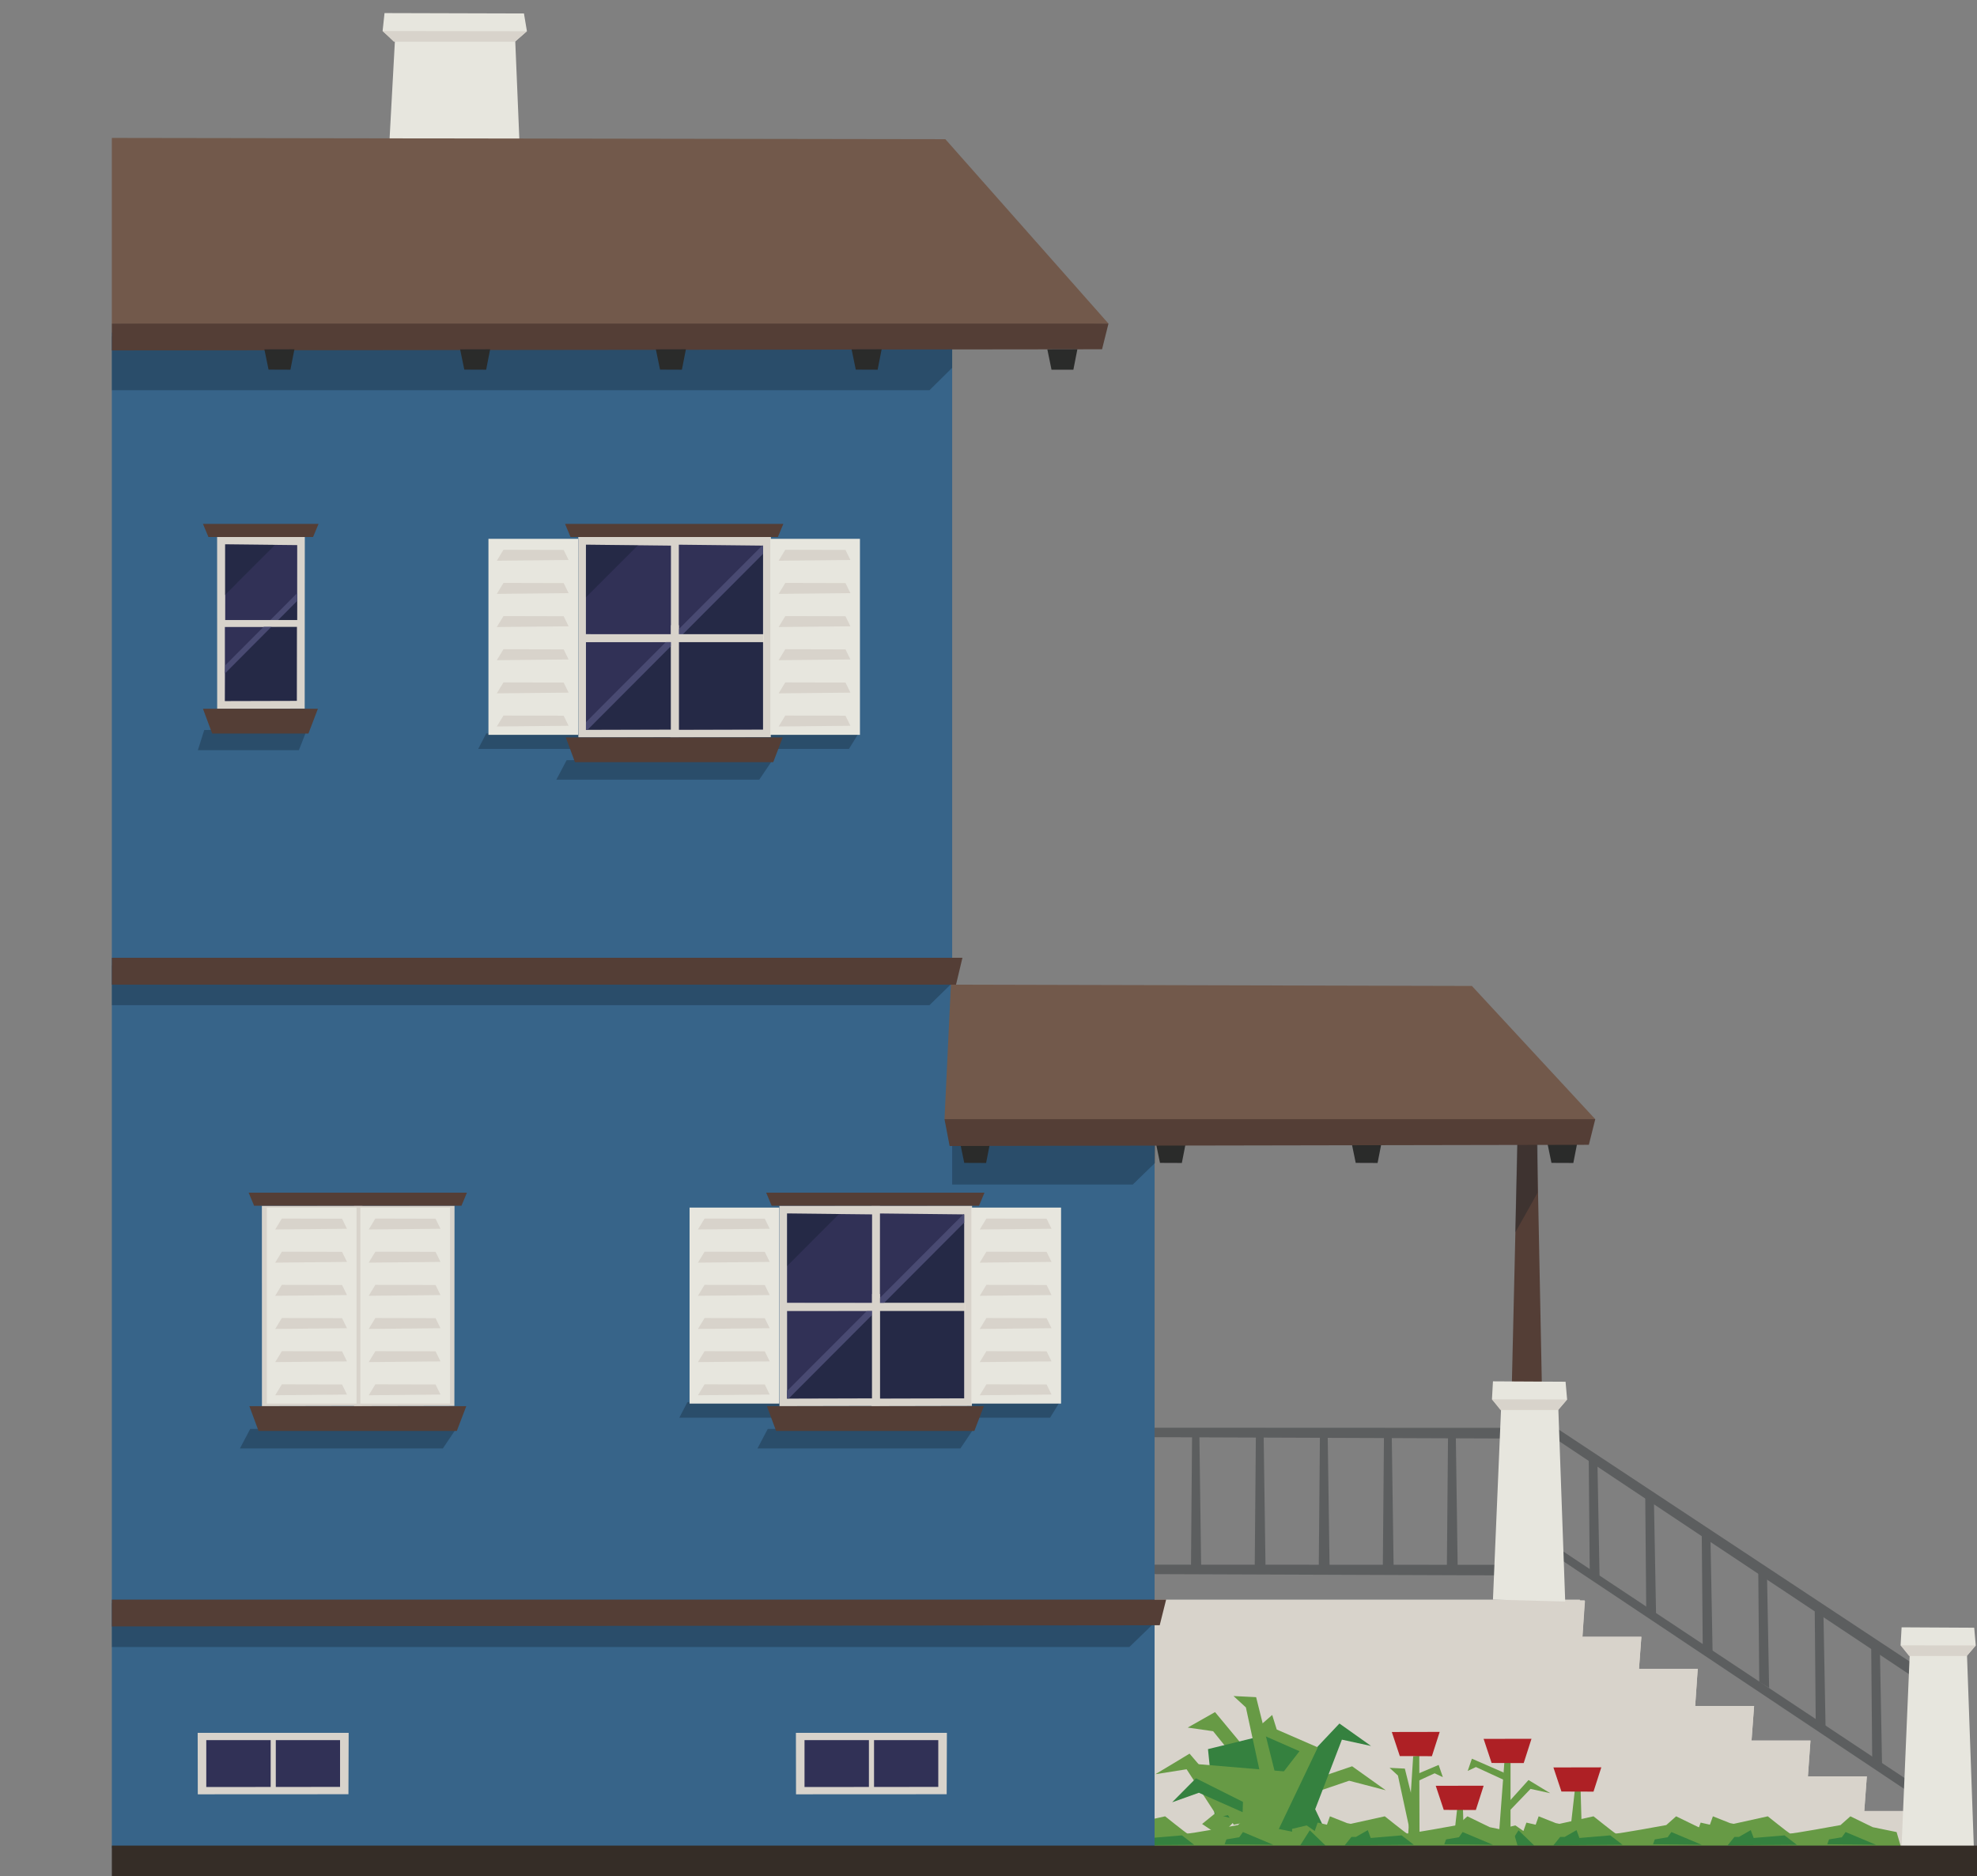 <?xml version="1.0" encoding="UTF-8" standalone="no"?>
<!DOCTYPE svg PUBLIC "-//W3C//DTD SVG 1.1//EN" "http://www.w3.org/Graphics/SVG/1.1/DTD/svg11.dtd">
<svg width="100%" height="100%" viewBox="0 0 980 930" version="1.1" xmlns="http://www.w3.org/2000/svg" xmlns:xlink="http://www.w3.org/1999/xlink" xml:space="preserve" xmlns:serif="http://www.serif.com/" style="fill-rule:evenodd;clip-rule:evenodd;stroke-linejoin:round;stroke-miterlimit:2;">
    <rect x="0" y="0" width="980" height="930" fill="#808080" stroke="none"/>
    <g id="residential-left" transform="matrix(0.635,0,0,0.635,-117.28,-289.2)">
        <g id="stoop">
            <g transform="matrix(1,0,0,1,47.991,0)">
                <path d="M1330,1897L1636.01,1897L1638.01,1869L1330,1869L1330,1897Z" style="fill:rgb(216,211,203);fill-rule:nonzero;"/>
            </g>
            <g transform="matrix(1,0,0,1,47.991,0)">
                <path d="M1330,1869L1592.01,1869L1594.01,1842L1330,1842L1330,1869Z" style="fill:rgb(216,211,203);fill-rule:nonzero;"/>
            </g>
            <g transform="matrix(1,0,0,1,47.991,0)">
                <path d="M1330,1842L1548.01,1842L1550.01,1814L1330,1814L1330,1842Z" style="fill:rgb(216,211,203);fill-rule:nonzero;"/>
            </g>
            <g transform="matrix(1,0,0,1,47.991,0)">
                <path d="M1330,1814L1504.01,1814L1506.01,1787L1330,1787L1330,1814Z" style="fill:rgb(216,211,203);fill-rule:nonzero;"/>
            </g>
            <g transform="matrix(1,0,0,1,47.991,0)">
                <path d="M1330,1787L1460.01,1787L1462.01,1758L1330,1758L1330,1787Z" style="fill:rgb(216,211,203);fill-rule:nonzero;"/>
            </g>
            <g transform="matrix(1,0,0,1,47.991,0)">
                <path d="M1330,1760L1416.01,1760L1418.01,1733L1330,1733L1330,1760Z" style="fill:rgb(216,211,203);fill-rule:nonzero;"/>
            </g>
            <g transform="matrix(1,0,0,1,47.991,0)">
                <path d="M1330,1733L1372.01,1733L1374.01,1705L1330,1705L1330,1733Z" style="fill:rgb(216,211,203);fill-rule:nonzero;"/>
            </g>
            <g transform="matrix(1,0,0,1,47.991,0)">
                <rect x="1038" y="1704" width="332" height="193" style="fill:rgb(216,211,203);fill-rule:nonzero;"/>
            </g>
            <g transform="matrix(1,0,0,1,47.991,0)">
                <path d="M1338,1704L1373.76,1704.55L1372.01,1733L1418.01,1733L1416.16,1758L1462.01,1758L1460.01,1787L1506.01,1787L1504.01,1814L1550.01,1814L1548.01,1842L1594.01,1842L1592.01,1869L1638.01,1869L1635.76,1897L1338,1896L1338,1704Z" style="fill:rgb(216,211,203);fill-rule:nonzero;"/>
            </g>
        </g>
        <g id="stoop-railings">
            <g transform="matrix(1,0,0,1,47.991,0)">
                <path d="M1376.93,1595.23L1383.75,1598.81L1385.43,1689.67L1377.72,1684.99L1376.93,1595.23Z" style="fill:rgb(92,94,95);fill-rule:nonzero;"/>
            </g>
            <g transform="matrix(1,0,0,1,47.991,0)">
                <path d="M1421.03,1624.07L1427.84,1627.65L1429.53,1718.51L1421.82,1713.83L1421.03,1624.07Z" style="fill:rgb(92,94,95);fill-rule:nonzero;"/>
            </g>
            <g transform="matrix(1,0,0,1,47.991,0)">
                <path d="M1465.13,1651.78L1471.94,1655.36L1473.63,1746.21L1465.92,1741.53L1465.13,1651.78Z" style="fill:rgb(92,94,95);fill-rule:nonzero;"/>
            </g>
            <g transform="matrix(1,0,0,1,47.991,0)">
                <path d="M1509.23,1678.46L1516.04,1682.04L1517.73,1772.89L1510.02,1768.21L1509.23,1678.46Z" style="fill:rgb(92,94,95);fill-rule:nonzero;"/>
            </g>
            <g transform="matrix(1,0,0,1,47.991,0)">
                <path d="M1553.33,1711.14L1560.14,1714.72L1561.83,1805.58L1554.12,1800.89L1553.33,1711.14Z" style="fill:rgb(92,94,95);fill-rule:nonzero;"/>
            </g>
            <g transform="matrix(1,0,0,1,47.991,0)">
                <path d="M1597.43,1740.98L1604.25,1744.56L1605.93,1835.42L1598.22,1830.74L1597.43,1740.98Z" style="fill:rgb(92,94,95);fill-rule:nonzero;"/>
            </g>
            <g transform="matrix(1,0,0,1,47.991,0)">
                <path d="M1331.29,1556.57L1632.31,1755.56L1628.03,1762.92L1329.86,1564.39L1331.29,1556.57Z" style="fill:rgb(92,94,95);fill-rule:nonzero;"/>
            </g>
            <g transform="matrix(1,0,0,1,47.991,0)">
                <path d="M1331.13,1649.23L1631.79,1848.76L1628.21,1855.09L1330.29,1656.17L1331.13,1649.23Z" style="fill:rgb(92,94,95);fill-rule:nonzero;"/>
            </g>
            <g transform="matrix(1,0,0,1,47.991,0)">
                <path d="M1267.07,1575.98L1273.14,1575.56L1274.65,1681.42L1266.15,1681.74L1267.07,1575.98Z" style="fill:rgb(92,94,95);fill-rule:nonzero;"/>
            </g>
            <g transform="matrix(1,0,0,1,47.991,0)">
                <path d="M1067.27,1575.98L1072.98,1575.56L1074.4,1681.42L1066.4,1681.74L1067.27,1575.98Z" style="fill:rgb(92,94,95);fill-rule:nonzero;"/>
            </g>
            <g transform="matrix(1,0,0,1,47.991,0)">
                <path d="M1117.07,1575.98L1123.14,1575.56L1124.65,1681.42L1116.15,1681.74L1117.07,1575.98Z" style="fill:rgb(92,94,95);fill-rule:nonzero;"/>
            </g>
            <g transform="matrix(1,0,0,1,47.991,0)">
                <path d="M1167.07,1575.98L1173.14,1575.56L1174.65,1681.42L1166.15,1681.74L1167.07,1575.98Z" style="fill:rgb(92,94,95);fill-rule:nonzero;"/>
            </g>
            <g transform="matrix(1,0,0,1,47.991,0)">
                <path d="M1217.07,1575.98L1223.14,1575.56L1224.65,1681.42L1216.15,1681.74L1217.07,1575.98Z" style="fill:rgb(92,94,95);fill-rule:nonzero;"/>
            </g>
            <g transform="matrix(1,0,0,1,47.991,0)">
                <path d="M956.729,1569.77L1317.57,1569.93L1318.07,1578.27L959.853,1576.95L956.729,1569.77Z" style="fill:rgb(92,94,95);fill-rule:nonzero;"/>
            </g>
            <g transform="matrix(1,0,0,1,47.991,0)">
                <path d="M967.672,1676.68L1328.51,1676.84L1329.02,1685.18L970.796,1683.86L967.672,1676.68Z" style="fill:rgb(92,94,95);fill-rule:nonzero;"/>
            </g>
            <g transform="matrix(1,0,0,1,47.991,0)">
                <path d="M1322.19,1309L1316.26,1563L1340.85,1563L1335.81,1309L1322.19,1309Z" style="fill:rgb(84,62,54);fill-rule:nonzero;"/>
            </g>
            <g transform="matrix(1,0,0,1,47.991,0)">
                <path d="M1677.55,1897.46L1672.22,1747.76L1679.04,1739.78L1677.83,1725.93L1621.15,1725.62L1620.37,1739.65L1627.44,1747.76L1621.15,1896L1677.55,1897.46Z" style="fill:rgb(231,230,222);fill-rule:nonzero;"/>
            </g>
            <g transform="matrix(1,0,0,1,47.991,0)">
                <path d="M1627.01,1748L1672.01,1748L1679.04,1739.78L1620.37,1739.65L1627.01,1748Z" style="fill:rgb(216,211,203);fill-rule:nonzero;"/>
            </g>
            <g transform="matrix(1,0,0,1,47.991,0)">
                <path d="M1358.55,1705.46L1353.21,1555.76L1360.04,1547.78L1358.83,1533.93L1302.15,1533.62L1301.37,1547.65L1308.44,1555.76L1302.15,1704L1358.55,1705.46Z" style="fill:rgb(231,230,222);fill-rule:nonzero;"/>
            </g>
            <g transform="matrix(1,0,0,1,47.991,0)">
                <path d="M1308.01,1556L1353.01,1556L1360.04,1547.78L1301.37,1547.65L1308.01,1556Z" style="fill:rgb(216,211,203);fill-rule:nonzero;"/>
            </g>
        </g>
        <g id="plants">
            <g transform="matrix(1,0,0,1,47.991,0)">
                <path d="M1365.99,1853.54L1370.6,1853.54L1371.44,1882.79L1362.53,1884.17L1365.99,1853.54Z" style="fill:rgb(103,154,69);fill-rule:nonzero;"/>
            </g>
            <g transform="matrix(1,0,0,1,47.991,0)">
                <path d="M1355.6,1853.79L1349.34,1834.99L1386.73,1834.92L1380.64,1853.87L1355.6,1853.79Z" style="fill:rgb(174,32,37);fill-rule:nonzero;"/>
            </g>
            <g transform="matrix(1,0,0,1,47.991,0)">
                <path d="M1274.14,1867.87L1278.75,1867.87L1279.59,1897.12L1270.68,1898.5L1274.14,1867.87Z" style="fill:rgb(103,154,69);fill-rule:nonzero;"/>
            </g>
            <g transform="matrix(1,0,0,1,47.991,0)">
                <path d="M1263.75,1868.12L1257.49,1849.32L1294.88,1849.25L1288.79,1868.21L1263.75,1868.12Z" style="fill:rgb(174,32,37);fill-rule:nonzero;"/>
            </g>
            <g transform="matrix(1,0,0,1,47.991,0)">
                <path d="M1311.11,1830.23L1315.88,1829.72L1315.87,1883.38L1306.95,1885.7L1311.11,1830.23Z" style="fill:rgb(103,154,69);fill-rule:nonzero;"/>
            </g>
            <g transform="matrix(1,0,0,1,47.991,0)">
                <path d="M1301.1,1831.5L1294.85,1812.69L1332.23,1812.62L1326.15,1831.58L1301.1,1831.5Z" style="fill:rgb(174,32,37);fill-rule:nonzero;"/>
            </g>
            <g transform="matrix(1,0,0,1,47.991,0)">
                <path d="M1312.57,1845.6L1288.86,1834.68L1282.45,1837.67L1285.72,1828.16L1310.56,1839" style="fill:rgb(103,154,69);fill-rule:nonzero;"/>
            </g>
            <g transform="matrix(1,0,0,1,47.991,0)">
                <path d="M1308.66,1868.36L1329.91,1844.81L1346.86,1855.1L1331.49,1851.73L1314.65,1869.25L1308.66,1868.36Z" style="fill:rgb(103,154,69);fill-rule:nonzero;"/>
            </g>
            <g transform="matrix(1,0,0,1,47.991,0)">
                <path d="M1239.87,1826.3L1244.63,1825.84L1244.82,1886.53L1235.9,1888.62L1239.87,1826.3Z" style="fill:rgb(103,154,69);fill-rule:nonzero;"/>
            </g>
            <g transform="matrix(1,0,0,1,47.991,0)">
                <path d="M1229.44,1826.12L1223.19,1807.32L1260.57,1807.25L1254.48,1826.21L1229.44,1826.12Z" style="fill:rgb(174,32,37);fill-rule:nonzero;"/>
            </g>
            <g transform="matrix(1,0,0,1,47.991,0)">
                <path d="M1240.63,1846.92L1256.62,1839.56L1263.03,1842.55L1259.76,1833.03L1239.82,1841.49" style="fill:rgb(103,154,69);fill-rule:nonzero;"/>
            </g>
            <g transform="matrix(1,0,0,1,47.991,0)">
                <path d="M1243.67,1877.14L1233.36,1835.89L1221.45,1835.3L1227.96,1841.29L1237.14,1883.71L1243.67,1877.14Z" style="fill:rgb(103,154,69);fill-rule:nonzero;"/>
            </g>
            <g transform="matrix(1,0,0,1,47.991,0)">
                <path d="M1075.1,1879.11L1115.59,1846.22L1083.72,1806.72L1063.88,1803.87L1085.2,1791.79L1130.36,1846.2L1089.13,1888.5" style="fill:rgb(103,154,69);fill-rule:nonzero;"/>
            </g>
            <g transform="matrix(1,0,0,1,47.991,0)">
                <path d="M1155.51,1846.56L1192.21,1834.08L1218.47,1852.81L1189.9,1845.37L1127.75,1866.46L1155.51,1846.56Z" style="fill:rgb(103,154,69);fill-rule:nonzero;"/>
            </g>
            <g transform="matrix(1,0,0,1,47.991,0)">
                <path d="M1084.77,1871.04L1079.69,1820.69L1130.07,1808.35L1164.34,1819.71L1182.3,1800.7L1207,1818.23L1184.23,1813.29L1163.38,1867.59L1173.33,1888.57L1143.15,1887.33L1084.77,1871.04Z" style="fill:rgb(53,129,63);fill-rule:nonzero;"/>
            </g>
            <g transform="matrix(1,0,0,1,47.991,0)">
                <path d="M1131.39,1890.54L1165.42,1819.33L1133.37,1805.39L1129.81,1794.04L1115.35,1806.63L1151.12,1822.31L1103.67,1883.54" style="fill:rgb(103,154,69);fill-rule:nonzero;"/>
            </g>
            <g transform="matrix(1,0,0,1,47.991,0)">
                <path d="M1104.73,1870.3L1065.31,1824.22L1038.65,1840.27L1063,1836.41L1087.34,1873.86L1104.73,1870.3Z" style="fill:rgb(103,154,69);fill-rule:nonzero;"/>
            </g>
            <g transform="matrix(1,0,0,1,47.991,0)">
                <path d="M1132.54,1841.22L1117.27,1780.13L1099.63,1779.26L1109.28,1788.13L1122.88,1850.94L1132.54,1841.22Z" style="fill:rgb(103,154,69);fill-rule:nonzero;"/>
            </g>
            <g transform="matrix(1,0,0,1,47.991,0)">
                <path d="M1099.8,1879.68L1124.54,1874.75L1152.47,1839.2L1071.09,1832.37" style="fill:rgb(103,154,69);fill-rule:nonzero;"/>
            </g>
            <g transform="matrix(1,0,0,1,47.991,0)">
                <path d="M1106.99,1861.87L1070.28,1843.46L1051.73,1862.18L1072.6,1854.75L1106.74,1869.91L1106.99,1861.87Z" style="fill:rgb(53,129,63);fill-rule:nonzero;"/>
            </g>
            <g transform="matrix(1,0,0,1,47.991,0)">
                <path d="M1444.97,1899.87L1444.27,1882.96L1455.68,1880.23L1461.96,1884.6L1464.29,1878.05L1471.51,1879.68L1473.84,1873.14L1487.29,1878.46L1490.08,1879.01L1516.68,1873.14C1516.68,1873.14 1532.74,1885.97 1533.9,1886.52C1535.06,1887.06 1573.48,1879.97 1573.48,1879.97L1581.16,1873.14L1598.61,1881.61L1617.24,1885.43L1620.97,1898.23L1444.97,1899.87Z" style="fill:rgb(103,154,69);fill-rule:nonzero;"/>
            </g>
            <g transform="matrix(1,0,0,1,47.991,0)">
                <path d="M1450.68,1895.78L1458.12,1884.05L1470.41,1895.92L1450.68,1895.78Z" style="fill:rgb(53,129,63);fill-rule:nonzero;"/>
            </g>
            <g transform="matrix(1,0,0,1,47.991,0)">
                <path d="M1485.36,1895.78L1490.66,1889.23L1494.15,1889.23L1503.4,1883.91L1505.67,1890.05L1529.77,1888.01L1539.37,1895.37L1485.36,1895.78Z" style="fill:rgb(53,129,63);fill-rule:nonzero;"/>
            </g>
            <g transform="matrix(1,0,0,1,47.991,0)">
                <path d="M1563.12,1894.96L1564.51,1891.14L1574.52,1889.5L1577.44,1885.41L1601.18,1895.37L1563.12,1894.96Z" style="fill:rgb(53,129,63);fill-rule:nonzero;"/>
            </g>
            <g transform="matrix(1,0,0,1,47.991,0)">
                <path d="M1308.95,1899.87L1308.25,1882.96L1319.66,1880.23L1325.94,1884.6L1328.27,1878.05L1335.49,1879.68L1337.82,1873.14L1351.26,1878.46L1354.06,1879.01L1380.65,1873.14C1380.65,1873.14 1396.71,1885.97 1397.88,1886.52C1399.04,1887.06 1437.45,1879.97 1437.45,1879.97L1445.13,1873.14L1462.59,1881.61L1481.22,1885.43L1484.94,1898.23L1308.95,1899.87Z" style="fill:rgb(103,154,69);fill-rule:nonzero;"/>
            </g>
            <g transform="matrix(1,0,0,1,47.991,0)">
                <path d="M1314.65,1895.78L1322.1,1884.05L1334.38,1895.92L1314.65,1895.78Z" style="fill:rgb(53,129,63);fill-rule:nonzero;"/>
            </g>
            <g transform="matrix(1,0,0,1,47.991,0)">
                <path d="M1349.34,1895.78L1354.63,1889.23L1358.13,1889.23L1367.38,1883.91L1369.65,1890.05L1393.75,1888.01L1403.35,1895.37L1349.34,1895.78Z" style="fill:rgb(53,129,63);fill-rule:nonzero;"/>
            </g>
            <g transform="matrix(1,0,0,1,47.991,0)">
                <path d="M1427.1,1894.96L1428.49,1891.14L1438.5,1889.5L1441.42,1885.41L1465.15,1895.37L1427.1,1894.96Z" style="fill:rgb(53,129,63);fill-rule:nonzero;"/>
            </g>
            <g transform="matrix(1,0,0,1,47.991,0)">
                <path d="M1146.01,1899.87L1145.31,1882.96L1156.72,1880.23L1163,1884.6L1165.33,1878.05L1172.55,1879.68L1174.88,1873.14L1188.32,1878.46L1191.12,1879.01L1217.71,1873.14C1217.71,1873.14 1233.77,1885.97 1234.94,1886.52C1236.1,1887.06 1274.51,1879.97 1274.51,1879.97L1282.19,1873.14L1299.65,1881.61L1318.28,1885.43L1322,1898.23L1146.01,1899.87Z" style="fill:rgb(103,154,69);fill-rule:nonzero;"/>
            </g>
            <g transform="matrix(1,0,0,1,47.991,0)">
                <path d="M1151.71,1895.78L1159.16,1884.05L1171.44,1895.92L1151.71,1895.78Z" style="fill:rgb(53,129,63);fill-rule:nonzero;"/>
            </g>
            <g transform="matrix(1,0,0,1,47.991,0)">
                <path d="M1186.4,1895.78L1191.69,1889.23L1195.18,1889.23L1204.44,1883.91L1206.71,1890.05L1230.81,1888.01L1240.41,1895.37L1186.4,1895.78Z" style="fill:rgb(53,129,63);fill-rule:nonzero;"/>
            </g>
            <g transform="matrix(1,0,0,1,47.991,0)">
                <path d="M1264.15,1894.96L1265.55,1891.14L1275.56,1889.5L1278.47,1885.41L1302.21,1895.37L1264.15,1894.96Z" style="fill:rgb(53,129,63);fill-rule:nonzero;"/>
            </g>
            <g transform="matrix(1,0,0,1,47.991,0)">
                <path d="M974.518,1899.87L973.823,1882.96L985.229,1880.23L991.514,1884.6L993.842,1878.05L1001.06,1879.68L1003.39,1873.14L1016.83,1878.46L1019.63,1879.01L1046.22,1873.14C1046.22,1873.14 1062.28,1885.97 1063.45,1886.52C1064.61,1887.06 1103.03,1879.97 1103.03,1879.97L1110.7,1873.14L1128.16,1881.61L1146.79,1885.43L1150.51,1898.23L974.518,1899.87Z" style="fill:rgb(103,154,69);fill-rule:nonzero;"/>
            </g>
            <g transform="matrix(1,0,0,1,47.991,0)">
                <path d="M980.225,1895.78L987.674,1884.05L999.956,1895.92L980.225,1895.78Z" style="fill:rgb(53,129,63);fill-rule:nonzero;"/>
            </g>
            <g transform="matrix(1,0,0,1,47.991,0)">
                <path d="M1014.91,1895.78L1020.21,1889.23L1023.7,1889.23L1032.95,1883.91L1035.22,1890.05L1059.32,1888.01L1068.92,1895.37L1014.91,1895.78Z" style="fill:rgb(53,129,63);fill-rule:nonzero;"/>
            </g>
            <g transform="matrix(1,0,0,1,47.991,0)">
                <path d="M1092.67,1894.96L1094.06,1891.14L1104.07,1889.5L1106.99,1885.41L1130.73,1895.37L1092.67,1894.96Z" style="fill:rgb(53,129,63);fill-rule:nonzero;"/>
            </g>
        </g>
        <g id="chimney">
            <g transform="matrix(1,0,0,1,47.991,0)">
                <path d="M545.178,637.482L538.936,487.779L548.035,479.803L545.721,465.946L436.873,465.643L435.373,479.667L444.955,487.779L436.873,636.02L545.178,637.482Z" style="fill:rgb(231,230,222);fill-rule:nonzero;"/>
            </g>
            <g transform="matrix(1,0,0,1,47.991,0)">
                <path d="M444.119,488L538.542,488L548.035,479.793L435.373,479.651L444.119,488Z" style="fill:rgb(216,211,203);fill-rule:nonzero;"/>
            </g>
        </g>
        <g transform="matrix(1,0,0,1,47.991,0)">
            <g id="base">
                <path d="M224,715L880,715L880,1263L1038,1263L1038,1898L224,1898L224,715Z" style="fill:rgb(55,100,137);fill-rule:nonzero;"/>
            </g>
        </g>
        <g id="shadows">
            <g transform="matrix(1,0,0,1,47.991,0)">
                <g opacity="0.3">
                    <path d="M880,742.495L862.305,760L224,760L224,718L880,718L880,742.495Z" style="fill:rgb(10,23,35);fill-rule:nonzero;"/>
                </g>
            </g>
            <g transform="matrix(1,0,0,1,47.991,0)">
                <g opacity="0.3">
                    <path d="M1021.01,1380L880,1380L880,1329L1038.96,1327L1038.31,1363.18L1021.01,1380Z" style="fill:rgb(10,23,35);fill-rule:nonzero;"/>
                </g>
            </g>
            <g transform="matrix(1,0,0,1,47.991,0)">
                <g opacity="0.3">
                    <path d="M880.01,1222.68L862.305,1240L224,1240L224,1209L879.365,1209L880.01,1222.68Z" style="fill:rgb(10,23,35);fill-rule:nonzero;"/>
                </g>
            </g>
            <g transform="matrix(1,0,0,1,47.991,0)">
                <g opacity="0.3">
                    <path d="M1038.01,1721.92L1018.31,1741L224,1741L224,1706.88L1038.31,1705.94L1038.01,1721.92Z" style="fill:rgb(10,23,35);fill-rule:nonzero;"/>
                </g>
            </g>
            <g transform="matrix(1,0,0,1,47.991,0)">
                <g opacity="0.3">
                    <path d="M1337,1348L1321.01,1348L1319.58,1417.37L1337,1386.37L1337,1348Z" style="fill:rgb(10,23,35);fill-rule:nonzero;"/>
                </g>
            </g>
        </g>
        <g transform="matrix(1,0,0,1,47.991,0)">
            <g id="roof">
                <path d="M224,708.095L750.479,718.095L1002.01,708L874.698,564.095L224,563.095L224,708.095Z" style="fill:rgb(114,89,75);fill-rule:nonzero;"/>
            </g>
        </g>
        <g id="trim">
            <g transform="matrix(1,0,0,1,47.991,0)">
                <path d="M224,1704L1047.01,1704L1042.01,1724L224,1724.92L224,1704Z" style="fill:rgb(84,62,54);fill-rule:nonzero;"/>
            </g>
            <g transform="matrix(1,0,0,1,47.991,0)">
                <path d="M224,1203L888.01,1203L883.005,1224L224,1224L224,1203Z" style="fill:rgb(84,62,54);fill-rule:nonzero;"/>
            </g>
            <g transform="matrix(1,0,0,1,47.991,0)">
                <path d="M224,708L1002.01,708L997.005,728.047L224,728.949L224,708Z" style="fill:rgb(84,62,54);fill-rule:nonzero;"/>
            </g>
            <g transform="matrix(1,0,0,1,47.991,0)">
                <path d="M957.547,744L954.286,728.113L977.732,728.054L974.613,744L957.547,744Z" style="fill:rgb(42,43,42);fill-rule:nonzero;"/>
            </g>
            <g transform="matrix(1,0,0,1,47.991,0)">
                <path d="M346.348,743.931L343.086,728.113L366.534,728.054L363.414,744L346.348,743.931Z" style="fill:rgb(42,43,42);fill-rule:nonzero;"/>
            </g>
            <g transform="matrix(1,0,0,1,47.991,0)">
                <path d="M499.147,743.931L495.887,728.113L519.333,728.054L516.213,744L499.147,743.931Z" style="fill:rgb(42,43,42);fill-rule:nonzero;"/>
            </g>
            <g transform="matrix(1,0,0,1,47.991,0)">
                <path d="M651.947,743.931L648.685,728.113L672.133,728.054L669.013,744L651.947,743.931Z" style="fill:rgb(42,43,42);fill-rule:nonzero;"/>
            </g>
            <g transform="matrix(1,0,0,1,47.991,0)">
                <path d="M804.747,743.931L801.485,728.113L824.932,728.054L821.813,744L804.747,743.931Z" style="fill:rgb(42,43,42);fill-rule:nonzero;"/>
            </g>
            <g transform="matrix(1,0,0,1,47.991,0)">
                <path d="M1347.82,1363.11L1344.56,1347.29L1368.01,1347.23L1364.89,1363.18L1347.82,1363.11Z" style="fill:rgb(42,43,42);fill-rule:nonzero;"/>
            </g>
            <g transform="matrix(1,0,0,1,47.991,0)">
                <path d="M889.424,1363.11L886.162,1347.29L909.61,1347.23L906.49,1363.18L889.424,1363.11Z" style="fill:rgb(42,43,42);fill-rule:nonzero;"/>
            </g>
            <g transform="matrix(1,0,0,1,47.991,0)">
                <path d="M1042.22,1363.11L1038.96,1347.29L1062.41,1347.23L1059.29,1363.18L1042.22,1363.11Z" style="fill:rgb(42,43,42);fill-rule:nonzero;"/>
            </g>
            <g transform="matrix(1,0,0,1,47.991,0)">
                <path d="M1195.02,1363.11L1191.76,1347.29L1215.21,1347.23L1212.09,1363.18L1195.02,1363.11Z" style="fill:rgb(42,43,42);fill-rule:nonzero;"/>
            </g>
        </g>
        <g id="stoop-roof">
            <g transform="matrix(1,0,0,1,47.991,0)">
                <path d="M874.01,1329L1131.49,1339L1382.01,1329L1285.7,1225L879.01,1224L874.01,1329Z" style="fill:rgb(114,89,75);fill-rule:nonzero;"/>
            </g>
            <g transform="matrix(1,0,0,1,47.991,0)">
                <path d="M874.01,1329L1382.01,1329L1377.01,1349L878.01,1349.93L874.01,1329Z" style="fill:rgb(84,62,54);fill-rule:nonzero;"/>
            </g>
        </g>
        <g id="windows">
            <g transform="matrix(1,0,0,1,47.991,0)">
                <path d="M875.705,1855.9L758.097,1855.96L758.01,1807.99L875.879,1807.97L875.705,1855.9Z" style="fill:rgb(216,211,203);fill-rule:nonzero;"/>
            </g>
            <g transform="matrix(1,0,0,1,47.991,0)">
                <path d="M869.156,1850.17L764.731,1850.27L764.731,1813.68L869.156,1813.65L869.156,1850.17Z" style="fill:rgb(49,49,86);fill-rule:nonzero;"/>
            </g>
            <g transform="matrix(1,0,0,1,47.991,0)">
                <rect x="815" y="1809" width="4" height="46" style="fill:rgb(216,211,203);fill-rule:nonzero;"/>
            </g>
            <g transform="matrix(1,0,0,1,47.991,0)">
                <path d="M408.705,1855.9L291.097,1855.96L291.01,1807.99L408.879,1807.97L408.705,1855.9Z" style="fill:rgb(216,211,203);fill-rule:nonzero;"/>
            </g>
            <g transform="matrix(1,0,0,1,47.991,0)">
                <path d="M402.156,1850.17L297.731,1850.27L297.731,1813.68L402.156,1813.65L402.156,1850.17Z" style="fill:rgb(49,49,86);fill-rule:nonzero;"/>
            </g>
            <g transform="matrix(1,0,0,1,47.991,0)">
                <rect x="348" y="1809" width="4" height="46" style="fill:rgb(216,211,203);fill-rule:nonzero;"/>
            </g>
            <g transform="matrix(1,0,0,1,47.991,0)">
                <g opacity="0.3">
                    <path d="M579.029,1048.78L571.009,1064L729.42,1064L740.55,1047.46L579.029,1048.78Z" style="fill:rgb(10,23,35);fill-rule:nonzero;"/>
                </g>
            </g>
            <g transform="matrix(1,0,0,1,47.991,0)">
                <g opacity="0.3">
                    <path d="M516.286,1027.88L510.01,1040L799.42,1040L806.985,1027.73L516.286,1027.88Z" style="fill:rgb(10,23,35);fill-rule:nonzero;"/>
                </g>
            </g>
            <g transform="matrix(1,0,0,1,47.991,0)">
                <path d="M738.424,1030.84L660.089,1031L660.034,874.583L738.528,874.51L738.424,1030.84Z" style="fill:rgb(216,211,203);fill-rule:nonzero;"/>
            </g>
            <g transform="matrix(1,0,0,1,47.991,0)">
                <path d="M732.334,1024.89L666.013,1025.07L666.013,956.603L732.334,956.542L732.334,1024.89Z" style="fill:rgb(49,49,86);fill-rule:nonzero;"/>
            </g>
            <g transform="matrix(1,0,0,1,47.991,0)">
                <path d="M732.334,950.562L665.975,950.501L666.013,880.585L732.366,881.311L732.334,950.562Z" style="fill:rgb(49,49,86);fill-rule:nonzero;"/>
            </g>
            <g transform="matrix(1,0,0,1,47.991,0)">
                <path d="M666.527,1030.84L588.19,1031L588.139,874.583L666.631,874.51L666.527,1030.84Z" style="fill:rgb(216,211,203);fill-rule:nonzero;"/>
            </g>
            <g transform="matrix(1,0,0,1,47.991,0)">
                <path d="M660.439,1024.89L594.116,1025.07L594.116,956.603L660.439,956.542L660.439,1024.89Z" style="fill:rgb(49,49,86);fill-rule:nonzero;"/>
            </g>
            <g transform="matrix(1,0,0,1,47.991,0)">
                <path d="M660.439,950.565L594.077,950.501L594.116,880.585L660.472,881.311L660.439,950.565Z" style="fill:rgb(49,49,86);fill-rule:nonzero;"/>
            </g>
            <g transform="matrix(1,0,0,1,47.991,0)">
                <rect x="665.739" y="950.548" width="67.236" height="5.834" style="fill:rgb(246,241,225);fill-rule:nonzero;"/>
            </g>
            <g transform="matrix(1,0,0,1,47.991,0)">
                <path d="M748.205,864.365L743.946,874.583L582.074,874.583L577.814,864.365L748.205,864.365Z" style="fill:rgb(84,62,54);fill-rule:nonzero;"/>
            </g>
            <g transform="matrix(1,0,0,1,47.991,0)">
                <g opacity="0.3">
                    <path d="M732.334,1024.89L732.347,887.009L594.115,1019.01L594.115,1025.07L732.334,1024.89Z" style="fill:rgb(10,23,35);fill-rule:nonzero;"/>
                </g>
            </g>
            <g transform="matrix(1,0,0,1,47.991,0)">
                <path d="M595.403,1025.04L732.339,887.755L732.356,887.776L732.375,881.305L731.688,881.292L594.143,1019.03L594.115,1025.07L595.403,1025.04Z" style="fill:rgb(73,74,114);fill-rule:nonzero;"/>
            </g>
            <g transform="matrix(1,0,0,1,47.991,0)">
                <rect x="660.483" y="943.437" width="6.156" height="84.063" style="fill:rgb(216,211,203);fill-rule:nonzero;"/>
            </g>
            <g transform="matrix(1,0,0,1,47.991,0)">
                <rect x="593.91" y="950.443" width="138.873" height="6.155" style="fill:rgb(216,211,203);fill-rule:nonzero;"/>
            </g>
            <g transform="matrix(1,0,0,1,47.991,0)">
                <path d="M740.326,1050.33L585.543,1050.33L578.379,1031.01L747.7,1031.01L740.326,1050.33Z" style="fill:rgb(84,62,54);fill-rule:nonzero;"/>
            </g>
            <g transform="matrix(1,0,0,1,47.991,0)">
                <g opacity="0.3">
                    <path d="M594.094,921.663L594.094,880.585L634.719,881.02" style="fill:rgb(10,23,35);fill-rule:nonzero;"/>
                </g>
            </g>
            <g transform="matrix(1,0,0,1,47.991,0)">
                <rect x="518" y="876" width="70" height="153" style="fill:rgb(231,230,222);fill-rule:nonzero;"/>
            </g>
            <g transform="matrix(1,0,0,1,47.991,0)">
                <path d="M580.568,892.532L576.716,884.661L529.716,884.55L524.533,893.094L580.568,892.532Z" style="fill:rgb(216,211,203);fill-rule:nonzero;"/>
            </g>
            <g transform="matrix(1,0,0,1,47.991,0)">
                <path d="M580.568,1021.93L576.716,1014.06L529.716,1013.95L524.533,1022.49L580.568,1021.93Z" style="fill:rgb(216,211,203);fill-rule:nonzero;"/>
            </g>
            <g transform="matrix(1,0,0,1,47.991,0)">
                <path d="M580.568,996.05L576.716,988.179L529.716,988.068L524.533,996.612L580.568,996.05Z" style="fill:rgb(216,211,203);fill-rule:nonzero;"/>
            </g>
            <g transform="matrix(1,0,0,1,47.991,0)">
                <path d="M580.568,970.17L576.716,962.299L529.716,962.188L524.533,970.732L580.568,970.17Z" style="fill:rgb(216,211,203);fill-rule:nonzero;"/>
            </g>
            <g transform="matrix(1,0,0,1,47.991,0)">
                <path d="M580.568,944.291L576.716,936.42L529.716,936.309L524.533,944.853L580.568,944.291Z" style="fill:rgb(216,211,203);fill-rule:nonzero;"/>
            </g>
            <g transform="matrix(1,0,0,1,47.991,0)">
                <path d="M580.568,918.412L576.716,910.541L529.716,910.43L524.533,918.974L580.568,918.412Z" style="fill:rgb(216,211,203);fill-rule:nonzero;"/>
            </g>
            <g transform="matrix(1,0,0,1,47.991,0)">
                <rect x="738" y="876" width="70" height="153" style="fill:rgb(231,230,222);fill-rule:nonzero;"/>
            </g>
            <g transform="matrix(1,0,0,1,47.991,0)">
                <path d="M800.568,892.532L796.716,884.661L749.716,884.55L744.533,893.094L800.568,892.532Z" style="fill:rgb(216,211,203);fill-rule:nonzero;"/>
            </g>
            <g transform="matrix(1,0,0,1,47.991,0)">
                <path d="M800.568,1021.93L796.716,1014.06L749.716,1013.95L744.533,1022.49L800.568,1021.93Z" style="fill:rgb(216,211,203);fill-rule:nonzero;"/>
            </g>
            <g transform="matrix(1,0,0,1,47.991,0)">
                <path d="M800.568,996.05L796.716,988.179L749.716,988.068L744.533,996.612L800.568,996.05Z" style="fill:rgb(216,211,203);fill-rule:nonzero;"/>
            </g>
            <g transform="matrix(1,0,0,1,47.991,0)">
                <path d="M800.568,970.17L796.716,962.299L749.716,962.188L744.533,970.732L800.568,970.17Z" style="fill:rgb(216,211,203);fill-rule:nonzero;"/>
            </g>
            <g transform="matrix(1,0,0,1,47.991,0)">
                <path d="M800.568,944.291L796.716,936.42L749.716,936.309L744.533,944.853L800.568,944.291Z" style="fill:rgb(216,211,203);fill-rule:nonzero;"/>
            </g>
            <g transform="matrix(1,0,0,1,47.991,0)">
                <path d="M800.568,918.412L796.716,910.541L749.716,910.43L744.533,918.974L800.568,918.412Z" style="fill:rgb(216,211,203);fill-rule:nonzero;"/>
            </g>
            <g transform="matrix(1,0,0,1,47.991,0)">
                <g opacity="0.3">
                    <path d="M296.143,1025.22L291.151,1041L370.01,1041L376.551,1024.31L296.143,1025.22Z" style="fill:rgb(10,23,35);fill-rule:nonzero;"/>
                </g>
            </g>
            <g transform="matrix(1,0,0,1,47.991,0)">
                <path d="M374.554,1008.51L306.235,1008.65L306.189,874.219L374.643,874.157L374.554,1008.51Z" style="fill:rgb(216,211,203);fill-rule:nonzero;"/>
            </g>
            <g transform="matrix(1,0,0,1,47.991,0)">
                <path d="M368.398,1002.47L312.251,1002.62L312.251,944.657L368.398,944.605L368.398,1002.47Z" style="fill:rgb(49,49,86);fill-rule:nonzero;"/>
            </g>
            <g transform="matrix(1,0,0,1,47.991,0)">
                <path d="M368.685,939.544L312.504,939.492L312.537,880.3L368.713,880.915L368.685,939.544Z" style="fill:rgb(49,49,86);fill-rule:nonzero;"/>
            </g>
            <g transform="matrix(1,0,0,1,47.991,0)">
                <rect x="312.016" y="939.531" width="56.924" height="4.939" style="fill:rgb(246,241,225);fill-rule:nonzero;"/>
            </g>
            <g transform="matrix(1,0,0,1,47.991,0)">
                <g opacity="0.3">
                    <path d="M368.398,1002.47L368.778,922.345L312.78,977.66L312.251,1002.62L368.398,1002.47Z" style="fill:rgb(10,23,35);fill-rule:nonzero;"/>
                </g>
            </g>
            <g transform="matrix(1,0,0,1,47.991,0)">
                <path d="M312.288,981.117L368.691,924.492L368.713,918.372L312.602,974.648L312.288,981.117Z" style="fill:rgb(73,74,114);fill-rule:nonzero;"/>
            </g>
            <g transform="matrix(1,0,0,1,47.991,0)">
                <rect x="311.593" y="939.395" width="59.071" height="5.211" style="fill:rgb(216,211,203);fill-rule:nonzero;"/>
            </g>
            <g transform="matrix(1,0,0,1,47.991,0)">
                <g opacity="0.3">
                    <path d="M312.25,919.972L312.25,880.3L351.484,880.72" style="fill:rgb(10,23,35);fill-rule:nonzero;"/>
                </g>
            </g>
            <g transform="matrix(1,0,0,1,47.991,0)">
                <path d="M385.358,864.365L381.1,874.583L299.41,874.583L295.15,864.365L385.358,864.365Z" style="fill:rgb(84,62,54);fill-rule:nonzero;"/>
            </g>
            <g transform="matrix(1,0,0,1,47.991,0)">
                <path d="M377.479,1027.97L302.314,1027.97L295.15,1008.65L384.854,1008.65L377.479,1027.97Z" style="fill:rgb(84,62,54);fill-rule:nonzero;"/>
            </g>
            <g transform="matrix(1,0,0,1,47.991,0)">
                <g opacity="0.3">
                    <path d="M332.02,1570.78L324,1586L482.411,1586L493.541,1569.46L332.02,1570.78Z" style="fill:rgb(10,23,35);fill-rule:nonzero;"/>
                </g>
            </g>
            <g transform="matrix(1,0,0,1,47.991,0)">
                <path d="M491.414,1552.84L413.079,1553L413.024,1396.58L491.518,1396.51L491.414,1552.84Z" style="fill:rgb(216,211,203);fill-rule:nonzero;"/>
            </g>
            <g transform="matrix(1,0,0,1,47.991,0)">
                <path d="M485.324,1546.89L419.003,1547.07L419.003,1478.6L485.324,1478.54L485.324,1546.89Z" style="fill:rgb(49,49,86);fill-rule:nonzero;"/>
            </g>
            <g transform="matrix(1,0,0,1,47.991,0)">
                <path d="M485.324,1472.56L418.965,1472.5L419.003,1402.59L485.356,1403.31L485.324,1472.56Z" style="fill:rgb(49,49,86);fill-rule:nonzero;"/>
            </g>
            <g transform="matrix(1,0,0,1,47.991,0)">
                <path d="M419.518,1552.84L341.181,1553L341.13,1396.58L419.622,1396.51L419.518,1552.84Z" style="fill:rgb(216,211,203);fill-rule:nonzero;"/>
            </g>
            <g transform="matrix(1,0,0,1,47.991,0)">
                <path d="M413.429,1546.89L347.106,1547.07L347.106,1478.6L413.429,1478.54L413.429,1546.89Z" style="fill:rgb(49,49,86);fill-rule:nonzero;"/>
            </g>
            <g transform="matrix(1,0,0,1,47.991,0)">
                <path d="M413.429,1472.57L347.067,1472.5L347.106,1402.59L413.462,1403.31L413.429,1472.57Z" style="fill:rgb(49,49,86);fill-rule:nonzero;"/>
            </g>
            <g transform="matrix(1,0,0,1,47.991,0)">
                <rect x="418.729" y="1472.55" width="67.236" height="5.834" style="fill:rgb(246,241,225);fill-rule:nonzero;"/>
            </g>
            <g transform="matrix(1,0,0,1,47.991,0)">
                <path d="M501.195,1386.37L496.936,1396.58L335.064,1396.58L330.804,1386.37L501.195,1386.37Z" style="fill:rgb(84,62,54);fill-rule:nonzero;"/>
            </g>
            <g transform="matrix(1,0,0,1,47.991,0)">
                <g opacity="0.3">
                    <path d="M485.324,1546.89L485.337,1409.01L347.105,1541.01L347.105,1547.07L485.324,1546.89Z" style="fill:rgb(10,23,35);fill-rule:nonzero;"/>
                </g>
            </g>
            <g transform="matrix(1,0,0,1,47.991,0)">
                <path d="M348.394,1547.04L485.33,1409.76L485.347,1409.78L485.366,1403.31L484.679,1403.29L347.134,1541.04L347.106,1547.07L348.394,1547.04Z" style="fill:rgb(73,74,114);fill-rule:nonzero;"/>
            </g>
            <g transform="matrix(1,0,0,1,47.991,0)">
                <rect x="413.473" y="1465.44" width="6.156" height="84.063" style="fill:rgb(216,211,203);fill-rule:nonzero;"/>
            </g>
            <g transform="matrix(1,0,0,1,47.991,0)">
                <rect x="346.9" y="1472.44" width="138.873" height="6.155" style="fill:rgb(216,211,203);fill-rule:nonzero;"/>
            </g>
            <g transform="matrix(1,0,0,1,47.991,0)">
                <path d="M493.316,1572.33L338.533,1572.33L331.369,1553.01L500.69,1553.01L493.316,1572.33Z" style="fill:rgb(84,62,54);fill-rule:nonzero;"/>
            </g>
            <g transform="matrix(1,0,0,1,47.991,0)">
                <g opacity="0.3">
                    <path d="M347.084,1443.66L347.084,1402.59L387.709,1403.02" style="fill:rgb(10,23,35);fill-rule:nonzero;"/>
                </g>
            </g>
            <g transform="matrix(1,0,0,1,47.991,0)">
                <rect x="345" y="1398" width="70" height="153" style="fill:rgb(231,230,222);fill-rule:nonzero;"/>
            </g>
            <g transform="matrix(1,0,0,1,47.991,0)">
                <path d="M407.568,1414.53L403.716,1406.66L356.716,1406.55L351.533,1415.09L407.568,1414.53Z" style="fill:rgb(216,211,203);fill-rule:nonzero;"/>
            </g>
            <g transform="matrix(1,0,0,1,47.991,0)">
                <path d="M407.568,1543.93L403.716,1536.06L356.716,1535.95L351.533,1544.49L407.568,1543.93Z" style="fill:rgb(216,211,203);fill-rule:nonzero;"/>
            </g>
            <g transform="matrix(1,0,0,1,47.991,0)">
                <path d="M407.568,1518.05L403.716,1510.18L356.716,1510.07L351.533,1518.61L407.568,1518.05Z" style="fill:rgb(216,211,203);fill-rule:nonzero;"/>
            </g>
            <g transform="matrix(1,0,0,1,47.991,0)">
                <path d="M407.568,1492.17L403.716,1484.3L356.716,1484.19L351.533,1492.73L407.568,1492.17Z" style="fill:rgb(216,211,203);fill-rule:nonzero;"/>
            </g>
            <g transform="matrix(1,0,0,1,47.991,0)">
                <path d="M407.568,1466.29L403.716,1458.42L356.716,1458.31L351.533,1466.85L407.568,1466.29Z" style="fill:rgb(216,211,203);fill-rule:nonzero;"/>
            </g>
            <g transform="matrix(1,0,0,1,47.991,0)">
                <path d="M407.568,1440.41L403.716,1432.54L356.716,1432.43L351.533,1440.97L407.568,1440.41Z" style="fill:rgb(216,211,203);fill-rule:nonzero;"/>
            </g>
            <g transform="matrix(1,0,0,1,47.991,0)">
                <rect x="418" y="1398" width="70" height="153" style="fill:rgb(231,230,222);fill-rule:nonzero;"/>
            </g>
            <g transform="matrix(1,0,0,1,47.991,0)">
                <path d="M480.568,1414.53L476.716,1406.66L429.716,1406.55L424.533,1415.09L480.568,1414.53Z" style="fill:rgb(216,211,203);fill-rule:nonzero;"/>
            </g>
            <g transform="matrix(1,0,0,1,47.991,0)">
                <path d="M480.568,1543.93L476.716,1536.06L429.716,1535.95L424.533,1544.49L480.568,1543.93Z" style="fill:rgb(216,211,203);fill-rule:nonzero;"/>
            </g>
            <g transform="matrix(1,0,0,1,47.991,0)">
                <path d="M480.568,1518.05L476.716,1510.18L429.716,1510.07L424.533,1518.61L480.568,1518.05Z" style="fill:rgb(216,211,203);fill-rule:nonzero;"/>
            </g>
            <g transform="matrix(1,0,0,1,47.991,0)">
                <path d="M480.568,1492.17L476.716,1484.3L429.716,1484.19L424.533,1492.73L480.568,1492.17Z" style="fill:rgb(216,211,203);fill-rule:nonzero;"/>
            </g>
            <g transform="matrix(1,0,0,1,47.991,0)">
                <path d="M480.568,1466.29L476.716,1458.42L429.716,1458.31L424.533,1466.85L480.568,1466.29Z" style="fill:rgb(216,211,203);fill-rule:nonzero;"/>
            </g>
            <g transform="matrix(1,0,0,1,47.991,0)">
                <path d="M480.568,1440.41L476.716,1432.54L429.716,1432.43L424.533,1440.97L480.568,1440.41Z" style="fill:rgb(216,211,203);fill-rule:nonzero;"/>
            </g>
            <g transform="matrix(1,0,0,1,47.991,0)">
                <g opacity="0.3">
                    <path d="M736.029,1570.78L728.009,1586L886.42,1586L897.55,1569.46L736.029,1570.78Z" style="fill:rgb(10,23,35);fill-rule:nonzero;"/>
                </g>
            </g>
            <g transform="matrix(1,0,0,1,47.991,0)">
                <g opacity="0.3">
                    <path d="M673.286,1549.88L667.01,1562L956.42,1562L963.985,1549.73L673.286,1549.88Z" style="fill:rgb(10,23,35);fill-rule:nonzero;"/>
                </g>
            </g>
            <g transform="matrix(1,0,0,1,47.991,0)">
                <path d="M895.424,1552.84L817.089,1553L817.034,1396.58L895.528,1396.51L895.424,1552.84Z" style="fill:rgb(216,211,203);fill-rule:nonzero;"/>
            </g>
            <g transform="matrix(1,0,0,1,47.991,0)">
                <path d="M889.334,1546.89L823.013,1547.07L823.013,1478.6L889.334,1478.54L889.334,1546.89Z" style="fill:rgb(49,49,86);fill-rule:nonzero;"/>
            </g>
            <g transform="matrix(1,0,0,1,47.991,0)">
                <path d="M889.334,1472.56L822.975,1472.5L823.013,1402.59L889.366,1403.31L889.334,1472.56Z" style="fill:rgb(49,49,86);fill-rule:nonzero;"/>
            </g>
            <g transform="matrix(1,0,0,1,47.991,0)">
                <path d="M823.527,1552.84L745.19,1553L745.139,1396.58L823.631,1396.51L823.527,1552.84Z" style="fill:rgb(216,211,203);fill-rule:nonzero;"/>
            </g>
            <g transform="matrix(1,0,0,1,47.991,0)">
                <path d="M817.439,1546.89L751.116,1547.07L751.116,1478.6L817.439,1478.54L817.439,1546.89Z" style="fill:rgb(49,49,86);fill-rule:nonzero;"/>
            </g>
            <g transform="matrix(1,0,0,1,47.991,0)">
                <path d="M817.439,1472.57L751.077,1472.5L751.116,1402.59L817.472,1403.31L817.439,1472.57Z" style="fill:rgb(49,49,86);fill-rule:nonzero;"/>
            </g>
            <g transform="matrix(1,0,0,1,47.991,0)">
                <rect x="822.739" y="1472.55" width="67.236" height="5.834" style="fill:rgb(246,241,225);fill-rule:nonzero;"/>
            </g>
            <g transform="matrix(1,0,0,1,47.991,0)">
                <path d="M905.205,1386.37L900.946,1396.58L739.074,1396.58L734.814,1386.37L905.205,1386.37Z" style="fill:rgb(84,62,54);fill-rule:nonzero;"/>
            </g>
            <g transform="matrix(1,0,0,1,47.991,0)">
                <g opacity="0.3">
                    <path d="M889.334,1546.89L889.347,1409.01L751.115,1541.01L751.115,1547.07L889.334,1546.89Z" style="fill:rgb(10,23,35);fill-rule:nonzero;"/>
                </g>
            </g>
            <g transform="matrix(1,0,0,1,47.991,0)">
                <path d="M752.403,1547.04L889.339,1409.76L889.356,1409.78L889.375,1403.31L888.688,1403.29L751.143,1541.04L751.115,1547.07L752.403,1547.04Z" style="fill:rgb(73,74,114);fill-rule:nonzero;"/>
            </g>
            <g transform="matrix(1,0,0,1,47.991,0)">
                <rect x="817.483" y="1465.44" width="6.156" height="84.063" style="fill:rgb(216,211,203);fill-rule:nonzero;"/>
            </g>
            <g transform="matrix(1,0,0,1,47.991,0)">
                <rect x="750.91" y="1472.44" width="138.873" height="6.155" style="fill:rgb(216,211,203);fill-rule:nonzero;"/>
            </g>
            <g transform="matrix(1,0,0,1,47.991,0)">
                <path d="M897.326,1572.33L742.543,1572.33L735.379,1553.01L904.7,1553.01L897.326,1572.33Z" style="fill:rgb(84,62,54);fill-rule:nonzero;"/>
            </g>
            <g transform="matrix(1,0,0,1,47.991,0)">
                <g opacity="0.3">
                    <path d="M751.094,1443.66L751.094,1402.59L791.719,1403.02" style="fill:rgb(10,23,35);fill-rule:nonzero;"/>
                </g>
            </g>
            <g transform="matrix(1,0,0,1,47.991,0)">
                <rect x="675" y="1398" width="70" height="153" style="fill:rgb(231,230,222);fill-rule:nonzero;"/>
            </g>
            <g transform="matrix(1,0,0,1,47.991,0)">
                <path d="M737.568,1414.53L733.716,1406.66L686.716,1406.55L681.533,1415.09L737.568,1414.53Z" style="fill:rgb(216,211,203);fill-rule:nonzero;"/>
            </g>
            <g transform="matrix(1,0,0,1,47.991,0)">
                <path d="M737.568,1543.93L733.716,1536.06L686.716,1535.95L681.533,1544.49L737.568,1543.93Z" style="fill:rgb(216,211,203);fill-rule:nonzero;"/>
            </g>
            <g transform="matrix(1,0,0,1,47.991,0)">
                <path d="M737.568,1518.05L733.716,1510.18L686.716,1510.07L681.533,1518.61L737.568,1518.05Z" style="fill:rgb(216,211,203);fill-rule:nonzero;"/>
            </g>
            <g transform="matrix(1,0,0,1,47.991,0)">
                <path d="M737.568,1492.17L733.716,1484.3L686.716,1484.19L681.533,1492.73L737.568,1492.17Z" style="fill:rgb(216,211,203);fill-rule:nonzero;"/>
            </g>
            <g transform="matrix(1,0,0,1,47.991,0)">
                <path d="M737.568,1466.29L733.716,1458.42L686.716,1458.31L681.533,1466.85L737.568,1466.29Z" style="fill:rgb(216,211,203);fill-rule:nonzero;"/>
            </g>
            <g transform="matrix(1,0,0,1,47.991,0)">
                <path d="M737.568,1440.41L733.716,1432.54L686.716,1432.43L681.533,1440.97L737.568,1440.41Z" style="fill:rgb(216,211,203);fill-rule:nonzero;"/>
            </g>
            <g transform="matrix(1,0,0,1,47.991,0)">
                <rect x="895" y="1398" width="70" height="153" style="fill:rgb(231,230,222);fill-rule:nonzero;"/>
            </g>
            <g transform="matrix(1,0,0,1,47.991,0)">
                <path d="M957.568,1414.53L953.716,1406.66L906.716,1406.55L901.533,1415.09L957.568,1414.53Z" style="fill:rgb(216,211,203);fill-rule:nonzero;"/>
            </g>
            <g transform="matrix(1,0,0,1,47.991,0)">
                <path d="M957.568,1543.93L953.716,1536.06L906.716,1535.95L901.533,1544.49L957.568,1543.93Z" style="fill:rgb(216,211,203);fill-rule:nonzero;"/>
            </g>
            <g transform="matrix(1,0,0,1,47.991,0)">
                <path d="M957.568,1518.05L953.716,1510.18L906.716,1510.07L901.533,1518.61L957.568,1518.05Z" style="fill:rgb(216,211,203);fill-rule:nonzero;"/>
            </g>
            <g transform="matrix(1,0,0,1,47.991,0)">
                <path d="M957.568,1492.17L953.716,1484.3L906.716,1484.19L901.533,1492.73L957.568,1492.17Z" style="fill:rgb(216,211,203);fill-rule:nonzero;"/>
            </g>
            <g transform="matrix(1,0,0,1,47.991,0)">
                <path d="M957.568,1466.29L953.716,1458.42L906.716,1458.31L901.533,1466.85L957.568,1466.29Z" style="fill:rgb(216,211,203);fill-rule:nonzero;"/>
            </g>
            <g transform="matrix(1,0,0,1,47.991,0)">
                <path d="M957.568,1440.41L953.716,1432.54L906.716,1432.43L901.533,1440.97L957.568,1440.41Z" style="fill:rgb(216,211,203);fill-rule:nonzero;"/>
            </g>
        </g>
        <g transform="matrix(1,0,0,1,47.991,0)">
            <g id="ground">
                <rect x="224.009" y="1896" width="1456" height="24" style="fill:rgb(53,45,39);fill-rule:nonzero;"/>
            </g>
        </g>
    </g>
</svg>
